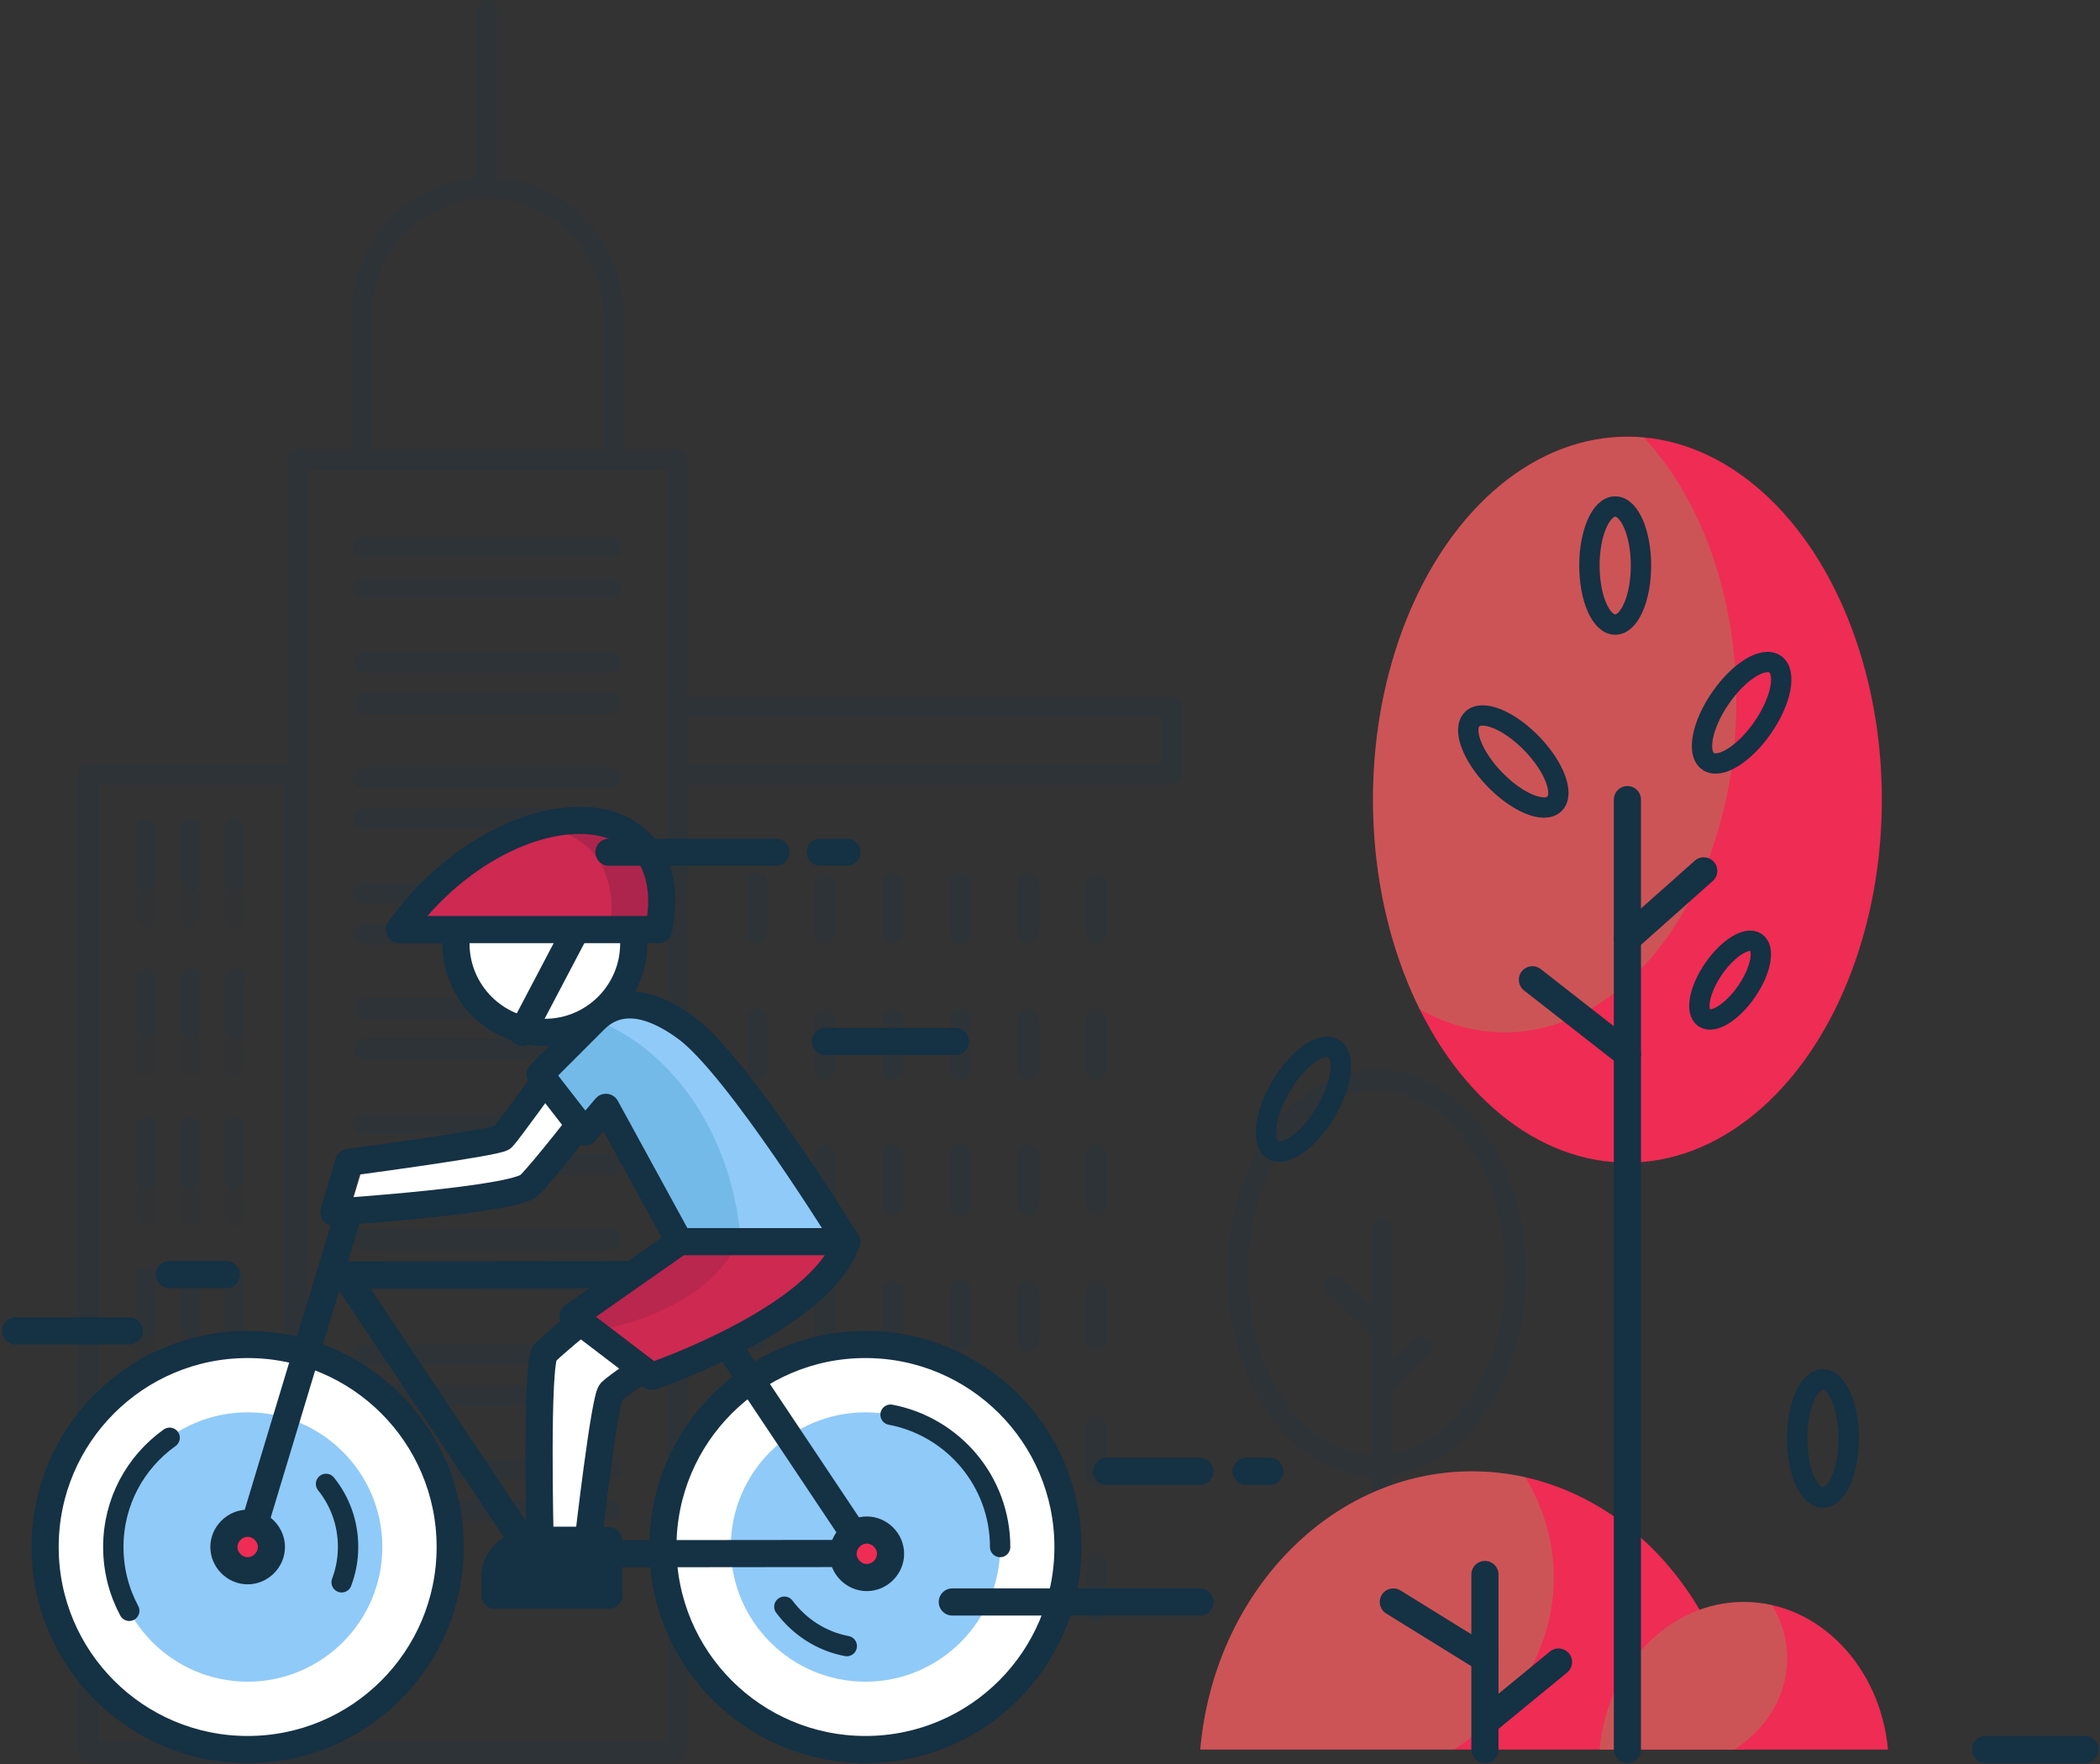 <svg height="520" viewBox="0 0 619 520" width="619" xmlns="http://www.w3.org/2000/svg"><rect x="0" y="0" width="619" height="520" fill="#333333" stroke="none"/><g fill="none" fill-rule="evenodd" transform="translate(4 3)"><g opacity=".2" stroke="#153144" stroke-linecap="round" stroke-linejoin="round" stroke-width="6" transform="translate(22)"><path d="m61.7 132.4h112v380.9h-112z"/><g transform="translate(81 429)"><path d="m.1 1.3h73"/><path d="m.1 13.3h73"/></g><g transform="translate(81 395)"><path d="m.1 1.3h73"/><path d="m.1 13.3h73"/></g><g transform="translate(81 361)"><path d="m.1 1.3h73"/><path d="m.1 13.3h73"/></g><g transform="translate(81 327)"><path d="m.1 1.3h73"/><path d="m.1 13.3h73"/></g><g transform="translate(81 293)"><path d="m.1 1.3h73"/><path d="m.1 13.3h73"/></g><g transform="translate(81 259)"><path d="m.1 1.3h73"/><path d="m.1 13.3h73"/></g><g transform="translate(81 225)"><path d="m.1 1.3h73"/><path d="m.1 13.3h73"/></g><g transform="translate(81 191)"><path d="m.1 1.3h73"/><path d="m.1 13.3h73"/></g><g transform="translate(81 157)"><path d="m.1 1.3h73"/><path d="m.1 13.3h73"/></g><path d="m154.7 132.4h-74v-43c0-20.4 16.6-37 37-37 20.4 0 37 16.6 37 37z"/><path d="m173.7 205.3h145.8v20h-145.8z"/><path d="m1.1.3v15" transform="translate(296 457)"/><path d="m1.1.3v15" transform="translate(276 457)"/><path d="m1.1.3v15" transform="translate(256 457)"/><path d="m1.1.3v15" transform="translate(236 457)"/><path d="m1.1.3v15" transform="translate(216 457)"/><path d="m1.1.3v15" transform="translate(196 457)"/><path d="m1.1.3v15" transform="translate(296 417)"/><path d="m1.1.3v15" transform="translate(276 417)"/><path d="m1.1.3v15" transform="translate(256 417)"/><path d="m1.1.3v15" transform="translate(236 417)"/><path d="m1.1.3v15" transform="translate(216 417)"/><path d="m1.1.3v15" transform="translate(196 417)"/><path d="m1.1.3v15" transform="translate(296 377)"/><path d="m1.1.3v15" transform="translate(276 377)"/><path d="m1.1.3v15" transform="translate(256 377)"/><path d="m1.1.3v15" transform="translate(236 377)"/><path d="m1.1.3v15" transform="translate(216 377)"/><path d="m1.1.3v15" transform="translate(196 377)"/><path d="m1.1.3v15" transform="translate(296 337)"/><path d="m1.1.3v15" transform="translate(276 337)"/><path d="m1.1.3v15" transform="translate(256 337)"/><path d="m1.1.3v15" transform="translate(236 337)"/><path d="m1.1.3v15" transform="translate(216 337)"/><path d="m1.1.3v15" transform="translate(196 337)"/><path d="m1.1.3v15" transform="translate(296 297)"/><path d="m1.1.3v15" transform="translate(276 297)"/><path d="m1.1.3v15" transform="translate(256 297)"/><path d="m1.1.3v15" transform="translate(236 297)"/><path d="m1.1.3v15" transform="translate(216 297)"/><path d="m1.1.3v15" transform="translate(196 297)"/><path d="m1.1.3v15" transform="translate(296 257)"/><path d="m1.1.3v15" transform="translate(276 257)"/><path d="m1.1.3v15" transform="translate(256 257)"/><path d="m1.1.3v15" transform="translate(236 257)"/><path d="m1.1.3v15" transform="translate(216 257)"/><path d="m1.1.3v15" transform="translate(196 257)"/><path d="m0 225.3h60.6v288h-60.6z"/><g transform="translate(16 417)"><path d="m1.1.3v15"/><path d="m1.1 20.3v6" opacity=".36"/></g><g transform="translate(29 417)"><path d="m1.1.3v15"/><path d="m1.1 20.3v6" opacity=".36"/></g><g transform="translate(42 417)"><path d="m1.1.3v15"/><path d="m1.1 20.3v6" opacity=".36"/></g><g transform="translate(16 373)"><path d="m1.1.3v15"/><path d="m1.1 20.3v6" opacity=".36"/></g><g transform="translate(29 373)"><path d="m1.1.3v15"/><path d="m1.1 20.3v6" opacity=".36"/></g><g transform="translate(42 373)"><path d="m1.1.3v15"/><path d="m1.1 20.3v6" opacity=".36"/></g><g transform="translate(16 329)"><path d="m1.1.3v15"/><path d="m1.1 20.3v6" opacity=".36"/></g><g transform="translate(29 329)"><path d="m1.1.3v15"/><path d="m1.1 20.3v6" opacity=".36"/></g><g transform="translate(42 329)"><path d="m1.1.3v15"/><path d="m1.1 20.3v6" opacity=".36"/></g><g transform="translate(16 285)"><path d="m1.1.3v15"/><path d="m1.1 20.3v6" opacity=".36"/></g><g transform="translate(29 285)"><path d="m1.1.3v15"/><path d="m1.1 20.3v6" opacity=".36"/></g><g transform="translate(42 285)"><path d="m1.1.3v15"/><path d="m1.1 20.3v6" opacity=".36"/></g><g transform="translate(16 241)"><path d="m1.1.3v15"/><path d="m1.1 20.3v6" opacity=".36"/></g><g transform="translate(29 241)"><path d="m1.1.3v15"/><path d="m1.1 20.3v6" opacity=".36"/></g><g transform="translate(42 241)"><path d="m1.1.3v15"/><path d="m1.1 20.3v6" opacity=".36"/></g><ellipse cx="379.8" cy="372.2" rx="41" ry="56.9"/><path d="m381.4 405.6 11.7-11.8"/><path d="m379.8 387.7-12.5-11.7"/><path d="m381.4 359.2v121.2"/><path d="m117.6 0v52.4"/></g><path d="m510 512.7c-4.1-46-38.4-82-80.1-82s-76.1 36-80.1 82z" fill="#ef2c54" fill-rule="nonzero"/><path d="m454 462c0-10.7-3.1-20.8-8.4-29.6-5.1-1.1-10.3-1.7-15.7-1.7-41.7 0-76.1 36-80.1 82h74.8c17.7-11.3 29.4-29.8 29.4-50.7z" fill="#7eb25b" fill-rule="nonzero" opacity=".3"/><path d="m552.5 512.7c-2.2-24.4-20.4-43.5-42.5-43.5s-40.3 19.1-42.5 43.5z" fill="#ef2c54" fill-rule="nonzero"/><path d="m522.8 485.8c0-5.7-1.6-11-4.5-15.7-2.7-.6-5.5-.9-8.3-.9-22.1 0-40.3 19.1-42.5 43.5h39.7c9.4-6 15.6-15.8 15.6-26.9z" fill="#7eb25b" fill-rule="nonzero" opacity=".3"/><path d="m433.7 461.1v51.6" stroke="#153144" stroke-linecap="round" stroke-linejoin="round" stroke-width="8"/><path d="m406.7 469.2 27 16.7" stroke="#153144" stroke-linecap="round" stroke-linejoin="round" stroke-width="8"/><path d="m434.2 504.3 21.2-17.4" stroke="#153144" stroke-linecap="round" stroke-linejoin="round" stroke-width="8"/><ellipse cx="475.7" cy="232.7" fill="#ef2c54" fill-rule="nonzero" rx="75" ry="107"/><path d="m400.7 232.7c0 23 5.1 44.3 13.8 61.8 7.8 4.4 16.2 6.8 25 6.8 37.7 0 68.3-43.6 68.3-97.5 0-31.8-10.7-60-27.2-77.8-1.6-.2-3.3-.2-4.9-.2-41.4-.1-75 47.8-75 106.9z" fill="#7eb25b" fill-rule="nonzero" opacity=".3"/><g stroke="#153144" stroke-linecap="round" stroke-linejoin="round"><path d="m610.6 512.7h-29.3" stroke-width="8"/><ellipse cx="472.1" cy="163.7" rx="7.6" ry="17.4" stroke-width="6"/><ellipse cx="442.026" cy="221.293" rx="7.6" ry="17.401" stroke-width="6" transform="matrix(.718 -.696 .696 .718 -29.33 370.226)"/><ellipse cx="380.163" cy="320.961" rx="17.399" ry="7.6" stroke-width="6" transform="matrix(.512 -.859 .859 .512 -90.166 483.228)"/><ellipse cx="533.501" cy="420.801" rx="7.6" ry="17.4" stroke-width="6" transform="matrix(1 -.001 .001 1 -.594 .754)"/><ellipse cx="509.668" cy="206.958" rx="17.399" ry="7.6" stroke-width="6" transform="matrix(.567 -.823 .823 .567 50.057 509.201)"/><ellipse cx="506.304" cy="285.807" rx="13.5" ry="5.9" stroke-width="6" transform="matrix(.567 -.823 .823 .567 -16.324 540.54)"/><path d="m475.7 273.7 22.5-20" stroke-width="8"/><path d="m475.7 307.7-28-21.9" stroke-width="8"/><path d="m475.7 232.7v280" stroke-width="8"/></g><g transform="translate(0 238)"><path d="m157.7 76s-12.1 16.8-13.6 18.3-40.8 7.3-40.8 7.3l-4.4 14.7s48.8-3.5 53.3-8 17-20.7 17-20.7z" fill="#fff" fill-rule="nonzero"/><path d="m157.7 76s-12.1 16.8-13.6 18.3-45.3 7.3-45.3 7.3l-4.4 14.7s53.2-3.5 57.7-8 17-20.7 17-20.7z" stroke="#153144" stroke-linecap="round" stroke-linejoin="round" stroke-width="8"/><circle cx="251.1" cy="215" fill="#fff" fill-rule="nonzero" r="59.7"/><circle cx="69" cy="215" fill="#fff" fill-rule="nonzero" r="59.7"/><circle cx="69" cy="215" r="59.7" stroke="#153144" stroke-linecap="round" stroke-linejoin="round" stroke-width="8"/><path d="m69 254.7c-21.9 0-39.7-17.8-39.7-39.7s17.8-39.7 39.7-39.7 39.7 17.8 39.7 39.7-17.8 39.7-39.7 39.7z" fill="#90caf8" fill-rule="nonzero"/><path d="m34.1 233.8c-3-5.6-4.7-12-4.7-18.8 0-13.3 6.5-25 16.6-32.2" stroke="#153144" stroke-linecap="round" stroke-linejoin="round" stroke-width="6"/><path d="m92.1 196.4c4.1 5.1 6.5 11.5 6.5 18.6 0 3.7-.7 7.2-1.9 10.4" stroke="#153144" stroke-linecap="round" stroke-linejoin="round" stroke-width="6"/><path d="m69 215 29.8-98.7" stroke="#153144" stroke-linecap="round" stroke-linejoin="round" stroke-width="8"/><path d="m69 222c-3.8 0-7-3.2-7-7s3.2-7 7-7 7 3.2 7 7-3.2 7-7 7z" fill="#ef2c54" fill-rule="nonzero"/><path d="m69 222c-3.8 0-7-3.2-7-7s3.2-7 7-7 7 3.2 7 7-3.2 7-7 7z" stroke="#153144" stroke-linecap="round" stroke-linejoin="round" stroke-width="8"/><circle cx="251.1" cy="215" r="59.7" stroke="#153144" stroke-linecap="round" stroke-linejoin="round" stroke-width="8"/><path d="m251.1 254.7c-21.9 0-39.7-17.8-39.7-39.7s17.8-39.7 39.7-39.7 39.7 17.8 39.7 39.7-17.8 39.7-39.7 39.7z" fill="#90caf8" fill-rule="nonzero"/><path d="m258.5 176c18.4 3.5 32.3 19.6 32.3 39" stroke="#153144" stroke-linecap="round" stroke-linejoin="round" stroke-width="6"/><path d="m245.6 244.2c-7.5-1.4-14-5.7-18.4-11.6" stroke="#153144" stroke-linecap="round" stroke-linejoin="round" stroke-width="6"/><path d="m97.7 134.8 54.9 82.2 98.9-.1-54.9-82.2z" stroke="#153144" stroke-linecap="round" stroke-linejoin="round" stroke-width="8"/><circle cx="156.6" cy="37.1" fill="#fff" fill-rule="nonzero" r="26.2"/><path d="m169.3 26.4-19.4 36.9" stroke="#153144" stroke-linecap="round" stroke-linejoin="round" stroke-width="8"/><circle cx="156.6" cy="37.1" r="26.2" stroke="#153144" stroke-linecap="round" stroke-linejoin="round" stroke-width="8"/><path d="m190.1 33.1c2.1-9.6.8-18.4-4.3-24.5-10.9-13-36.1-9.4-57.3 8.4-5.8 4.9-10.7 10.3-14.7 16h76.3z" fill="#ce2951" fill-rule="nonzero"/><path d="m185.8 8.6c-6.7-8-18.7-9.7-31.9-5.7 7.1.4 13.1 2.9 17.1 7.7 4.7 5.7 6.2 13.6 4.7 22.5h14.4c2-9.7.8-18.4-4.3-24.5z" fill="#ad254c" fill-rule="nonzero"/><path d="m190.1 33.1c2.1-9.6.8-18.4-4.3-24.5-10.9-13-36.1-9.4-57.3 8.4-5.8 4.9-10.7 10.3-14.7 16h76.3z" stroke="#153144" stroke-linecap="round" stroke-linejoin="round" stroke-width="8"/><path d="m167.1 148.7s-7.6 6.2-10.4 9-1.5 55.3-1.5 55.3h14.2s4.8-41.8 6.7-43.7c1.8-1.8 12.1-8.7 12.1-8.7z" fill="#fff" fill-rule="nonzero"/><path d="m167.1 148.7s-7.6 6.2-10.4 9-1.5 55.3-1.5 55.3h14.2s4.8-41.8 6.7-43.7c1.8-1.8 12.1-8.7 12.1-8.7z" stroke="#153144" stroke-linecap="round" stroke-linejoin="round" stroke-width="8"/><path d="m155.2 75.7 13.2 17 6.2-7.3 21.7 36.7 49.3 3s-31.9-51.7-47.2-63-23.4-6.1-26.9-2.7c-3.4 3.4-16.3 16.3-16.3 16.3z" fill="#90caf8" fill-rule="nonzero"/><path d="m214.2 123.1c-2.8-30-20-54.7-42.9-63.6-3.7 3.7-16.1 16.1-16.1 16.1l13.2 17 6.2-7.3 21.7 36.7z" fill="#74bae8" fill-rule="nonzero"/><path d="m155.2 75.7 13.2 17 6.2-7.3 21.7 39.7h49.3s-31.9-51.7-47.2-63-23.4-6.1-26.9-2.7c-3.4 3.4-16.3 16.3-16.3 16.3z" stroke="#153144" stroke-linecap="round" stroke-linejoin="round" stroke-width="8"/><path d="m175.5 229.2h-33.6v-5.5c0-4.9 3.8-8.9 8.6-9.2l24.9-1.4v16.1z" fill="#153144" fill-rule="nonzero"/><path d="m175.5 229.2h-33.6v-5.5c0-4.9 3.8-8.9 8.6-9.2l24.9-1.4v16.1z" stroke="#153144" stroke-linecap="round" stroke-linejoin="round" stroke-width="8"/><path d="m164.9 147 23.2 17.7s49.9-17 57.5-39.7c-38 0-49.3 0-49.3 0z" fill="#ce2951" fill-rule="nonzero"/><path d="m213.3 125c-12.6 0-17 0-17 0l-31.4 22 5.6 4.3c1.2-.2 2.4-.4 3.7-.6 19.6-4 34.9-14.5 39.1-25.7z" fill="#ad254c" fill-rule="nonzero" opacity=".63"/><path d="m164.9 147 23.2 17.7s49.9-17 57.5-39.7c-38 0-49.3 0-49.3 0z" stroke="#153144" stroke-linecap="round" stroke-linejoin="round" stroke-width="8"/><path d="m251.5 224c-3.8 0-7-3.2-7-7s3.2-7 7-7 7 3.2 7 7-3.2 7-7 7z" fill="#ef2c54" fill-rule="nonzero"/><g stroke="#153144"><path d="m251.5 224c-3.8 0-7-3.2-7-7s3.2-7 7-7 7 3.2 7 7-3.2 7-7 7z" stroke-linecap="round" stroke-linejoin="round" stroke-width="8"/><path d="m237.8 10.2h7.8" stroke-linecap="round" stroke-linejoin="round" stroke-width="8"/><path d="m175.5 10.2h49.2" stroke-linecap="round" stroke-linejoin="round" stroke-width="8"/><path d="m276.7 231.2h73" stroke-linecap="round" stroke-linejoin="round" stroke-width="8"/><path d="m363.3 192.7h7" stroke-linecap="round" stroke-linejoin="round" stroke-width="8"/><path d="m322.2 192.7h27.5" stroke-linecap="round" stroke-linejoin="round" stroke-width="8"/><path d="m239.3 66h38.3" stroke-linecap="round" stroke-linejoin="round" stroke-width="8"/><path d="m34.1 151.3h-33.5" stroke-linecap="round" stroke-linejoin="round" stroke-width="8"/><path d="m62.7 134.7h-16.8" stroke-linecap="round" stroke-linejoin="round" stroke-width="8"/></g></g></g></svg>